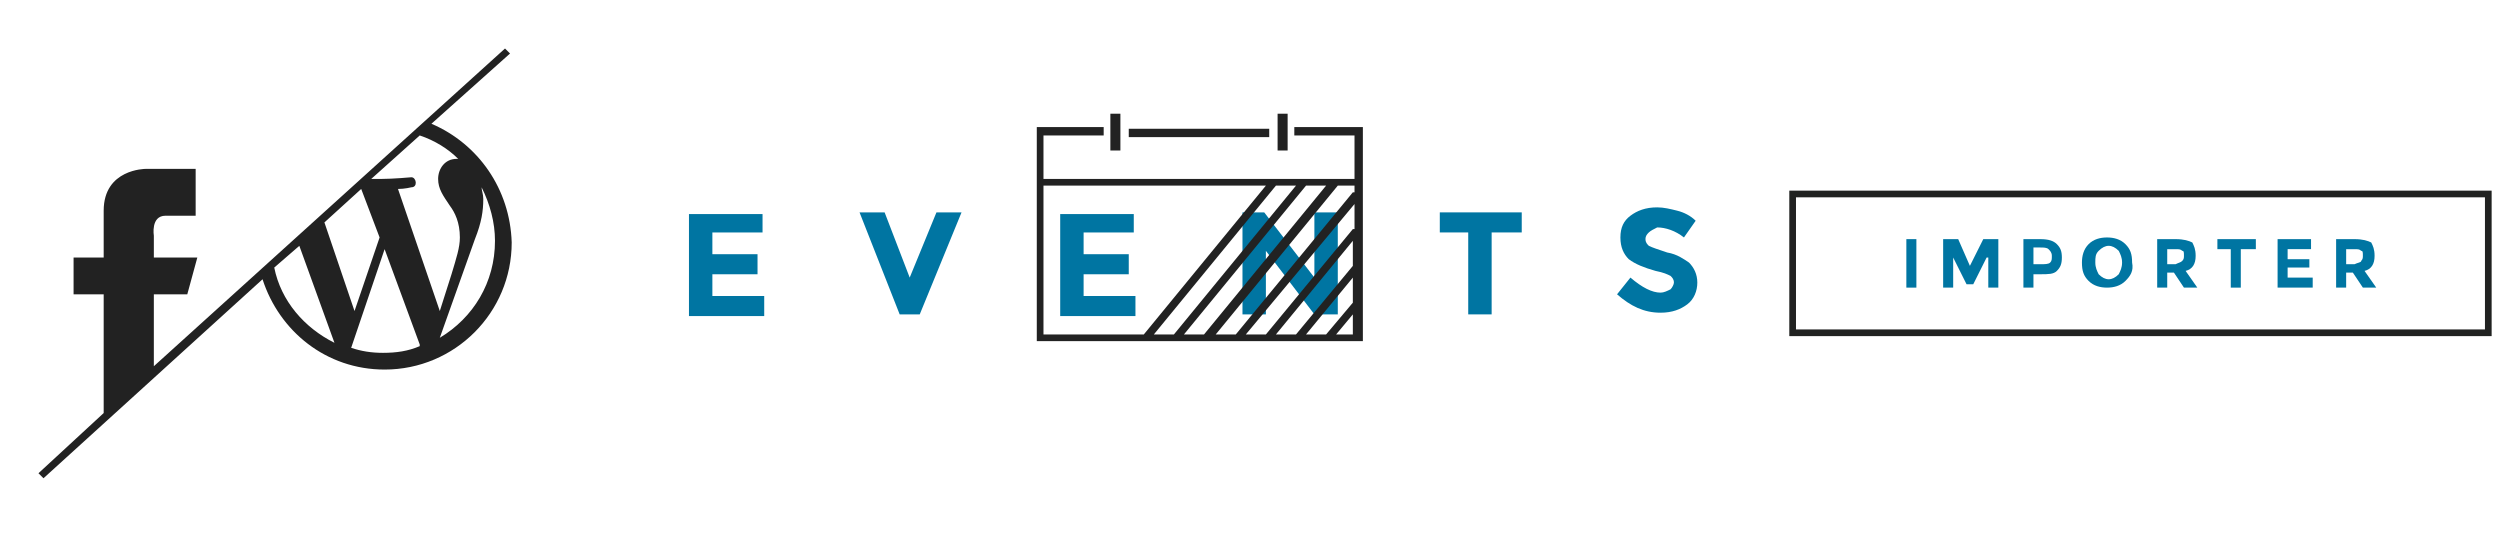 <?xml version="1.0" encoding="utf-8"?>
<!-- Generator: Adobe Illustrator 18.1.1, SVG Export Plug-In . SVG Version: 6.00 Build 0)  -->
<!DOCTYPE svg PUBLIC "-//W3C//DTD SVG 1.1//EN" "http://www.w3.org/Graphics/SVG/1.1/DTD/svg11.dtd">
<svg version="1.1" id="Layer_1" xmlns="http://www.w3.org/2000/svg" xmlns:xlink="http://www.w3.org/1999/xlink" x="0px" y="0px"
	 viewBox="0 0 149.5 32.4" enable-background="new 0 0 149.5 32.4" xml:space="preserve">
<g>
	<path fill="#0075A2" d="M114,14.3h0.6v2.9H114V14.3z"/>
	<path fill="#0075A2" d="M118.8,15.4L118,17h-0.4l-0.8-1.6v1.8h-0.6v-2.9h0.9l0.7,1.6l0.8-1.6h0.9v2.9h-0.6V15.4z"/>
	<path fill="#0075A2" d="M123,14.6c0.2,0.2,0.3,0.4,0.3,0.8s-0.1,0.6-0.3,0.8c-0.2,0.2-0.5,0.2-1,0.2h-0.4v0.8H121v-2.9h1
		C122.5,14.3,122.8,14.4,123,14.6z M122.6,15.7c0.1-0.1,0.1-0.2,0.1-0.4s-0.1-0.3-0.2-0.4c-0.1-0.1-0.3-0.1-0.5-0.1h-0.4v1h0.4
		C122.3,15.8,122.5,15.8,122.6,15.7z"/>
	<path fill="#0075A2" d="M127.1,16.8c-0.3,0.3-0.7,0.4-1.1,0.4c-0.4,0-0.8-0.1-1.1-0.4c-0.3-0.3-0.4-0.6-0.4-1.1
		c0-0.4,0.1-0.8,0.4-1.1c0.3-0.3,0.7-0.4,1.1-0.4c0.4,0,0.8,0.1,1.1,0.4c0.3,0.3,0.4,0.6,0.4,1.1C127.6,16.2,127.4,16.5,127.1,16.8z
		 M126.9,15.7c0-0.3-0.1-0.5-0.2-0.7c-0.2-0.2-0.4-0.3-0.6-0.3c-0.2,0-0.4,0.1-0.6,0.3c-0.2,0.2-0.2,0.4-0.2,0.7
		c0,0.3,0.1,0.5,0.2,0.7c0.2,0.2,0.4,0.3,0.6,0.3c0.2,0,0.4-0.1,0.6-0.3C126.8,16.2,126.9,16,126.9,15.7z"/>
	<path fill="#0075A2" d="M131.3,15.3c0,0.5-0.2,0.8-0.6,0.9l0.7,1h-0.8l-0.6-0.9h-0.4v0.9h-0.6v-2.9h1.1c0.5,0,0.8,0.1,1,0.2
		C131.2,14.7,131.3,14.9,131.3,15.3z M130.5,15.6c0.1-0.1,0.1-0.2,0.1-0.3c0-0.2,0-0.3-0.1-0.3c-0.1-0.1-0.2-0.1-0.4-0.1h-0.5v0.9
		h0.5C130.3,15.7,130.4,15.7,130.5,15.6z"/>
	<path fill="#0075A2" d="M134,14.9v2.3h-0.6v-2.3h-0.8v-0.6h2.3v0.6H134z"/>
	<path fill="#0075A2" d="M138.2,14.3v0.6h-1.4v0.6h1.3V16h-1.3v0.6h1.5v0.6h-2.1v-2.9H138.2z"/>
	<path fill="#0075A2" d="M142,15.3c0,0.5-0.2,0.8-0.6,0.9l0.7,1h-0.8l-0.6-0.9h-0.4v0.9h-0.6v-2.9h1.1c0.5,0,0.8,0.1,1,0.2
		C141.9,14.7,142,14.9,142,15.3z M141.2,15.6c0.1-0.1,0.1-0.2,0.1-0.3c0-0.2,0-0.3-0.1-0.3c-0.1-0.1-0.2-0.1-0.4-0.1h-0.5v0.9h0.5
		C141,15.7,141.2,15.7,141.2,15.6z"/>
</g>
<g>
	<path fill="#212221" d="M149,20.1H107v-8.7H149V20.1z M107.4,19.7h41.2v-7.9h-41.2V19.7z"/>
</g>
<g>
	<path fill="#222222" d="M25.8,7.4l4.7-4.2l-0.3-0.3l-21,19v-4.3h2l0.6-2.2H9.2v-1.3c0,0-0.2-1.2,0.7-1.2c1,0,1.8,0,1.8,0v-2.8H8.7
		c0,0-2.5,0-2.5,2.5c0,0.6,0,1.6,0,2.8H4.4v2.2h1.8c0,2.9,0,6.1,0,7.1l-3.9,3.6l0.3,0.3l13.1-11.9c1,3.1,3.8,5.4,7.3,5.4
		c4.2,0,7.6-3.4,7.6-7.6C30.5,11.3,28.6,8.6,25.8,7.4z M21.6,11.3C21.6,11.3,21.6,11.3,21.6,11.3l1.1,2.9l-1.5,4.4l-1.8-5.3
		L21.6,11.3z M16.4,16l1.5-1.3l2.1,5.8C18.2,19.6,16.8,18,16.4,16z M22.9,21.1c-0.7,0-1.3-0.1-1.9-0.3l2-5.9l2.1,5.7
		c0,0,0,0.1,0,0.1C24.4,21,23.7,21.1,22.9,21.1z M23.8,11.3c0.4,0,0.8-0.1,0.8-0.1c0.4,0,0.3-0.6,0-0.6c0,0-1.1,0.1-1.8,0.1
		c-0.2,0-0.4,0-0.6,0l2.9-2.6c0.9,0.3,1.7,0.8,2.3,1.4c0,0-0.1,0-0.1,0c-0.7,0-1.1,0.6-1.1,1.2c0,0.6,0.3,1,0.7,1.6
		c0.3,0.4,0.6,1,0.6,1.9c0,0.6-0.2,1.2-0.5,2.2l-0.7,2.2L23.8,11.3z M28.8,11.2c0.5,1,0.8,2.1,0.8,3.2c0,2.5-1.3,4.6-3.3,5.8
		l2.1-5.9c0.4-1,0.5-1.7,0.5-2.4C28.9,11.6,28.8,11.4,28.8,11.2z"/>
</g>
<g>
	<path fill="#0075A2" d="M45.6,12.7v1.2h-3v1.3h2.7v1.2h-2.7v1.3h3.1v1.2h-4.5v-6.1H45.6z"/>
	<path fill="#0075A2" d="M54.4,16.6l1.6-3.9h1.5L55,18.8h-1.2l-2.4-6.1h1.5L54.4,16.6z"/>
	<path fill="#0075A2" d="M67.8,12.7v1.2h-3v1.3h2.7v1.2h-2.7v1.3h3.1v1.2h-4.5v-6.1H67.8z"/>
	<path fill="#0075A2" d="M78.6,12.7h1.4v6.1h-1.4L75.7,15v3.8h-1.4v-6.1h1.3l3,3.9V12.7z"/>
	<path fill="#0075A2" d="M89.2,13.9v4.9h-1.4v-4.9h-1.7v-1.2H91v1.2H89.2z"/>
	<path fill="#0075A2" d="M98.6,13.9c-0.1,0.1-0.2,0.2-0.2,0.4s0.1,0.3,0.2,0.4c0.2,0.1,0.5,0.2,1.1,0.4c0.6,0.1,1,0.4,1.3,0.6
		c0.3,0.3,0.5,0.7,0.5,1.2c0,0.5-0.2,1-0.6,1.3c-0.4,0.3-0.9,0.5-1.6,0.5c-1,0-1.8-0.4-2.6-1.1l0.8-1c0.7,0.6,1.3,0.9,1.8,0.9
		c0.2,0,0.4-0.1,0.6-0.2c0.1-0.1,0.2-0.3,0.2-0.4c0-0.2-0.1-0.3-0.2-0.4c-0.2-0.1-0.4-0.2-0.9-0.3c-0.7-0.2-1.2-0.4-1.6-0.7
		c-0.3-0.3-0.5-0.7-0.5-1.3c0-0.6,0.2-1,0.6-1.3c0.4-0.3,0.9-0.5,1.6-0.5c0.4,0,0.8,0.1,1.2,0.2c0.4,0.1,0.8,0.3,1.1,0.6l-0.7,1
		c-0.5-0.4-1.1-0.6-1.6-0.6C98.9,13.7,98.7,13.8,98.6,13.9z"/>
</g>
<g>
	<polygon fill="none" points="78.1,11.1 70.8,20 72,20 79.4,11.1 	"/>
	<polygon fill="none" points="80.9,20 80.9,18.8 79.9,20 	"/>
	<polygon fill="none" points="76.3,11.1 69,20 70.2,20 77.5,11.1 	"/>
	<polygon fill="none" points="62.4,11.1 62.4,20 68.4,20 75.7,11.1 	"/>
	<polygon fill="none" points="79.3,20 80.9,18.1 80.9,16.6 78.1,20 	"/>
	<polygon fill="none" points="72.6,20 73.9,20 80.9,11.5 80.9,11.1 80,11.1 	"/>
	<polygon fill="none" points="77.5,20 80.9,15.9 80.9,14.4 76.3,20 	"/>
	<polygon fill="none" points="75.7,20 80.9,13.7 80.9,12.2 74.5,20 	"/>
	<g>
		<rect x="67.5" y="7.7" fill="#222222" width="8.4" height="0.5"/>
		<rect x="66.4" y="6.8" fill="#222222" width="0.6" height="2.2"/>
		<rect x="76.4" y="6.8" fill="#222222" width="0.6" height="2.2"/>
		<path fill="#222222" d="M77.4,7.6v0.5h3.6v2.6H62.4V8.1H66V7.6h-4v3.5v9.3h0.5h19v-9.3v-0.5v-3H77.4z M62.4,20v-8.9h13.3L68.4,20
			H62.4z M69,20l7.3-8.9h1.2L70.2,20H69z M70.8,20l7.3-8.9h1.2L72,20H70.8z M80.9,20h-1l1-1.2V20z M80.9,18.1L79.3,20h-1.2l2.8-3.4
			V18.1z M80.9,15.9L77.5,20h-1.2l4.6-5.6V15.9z M80.9,13.7L75.7,20h-1.2l6.5-7.8V13.7z M80.9,11.5L73.9,20h-1.2l7.3-8.9h1V11.5z"/>
	</g>
</g>
</svg>
